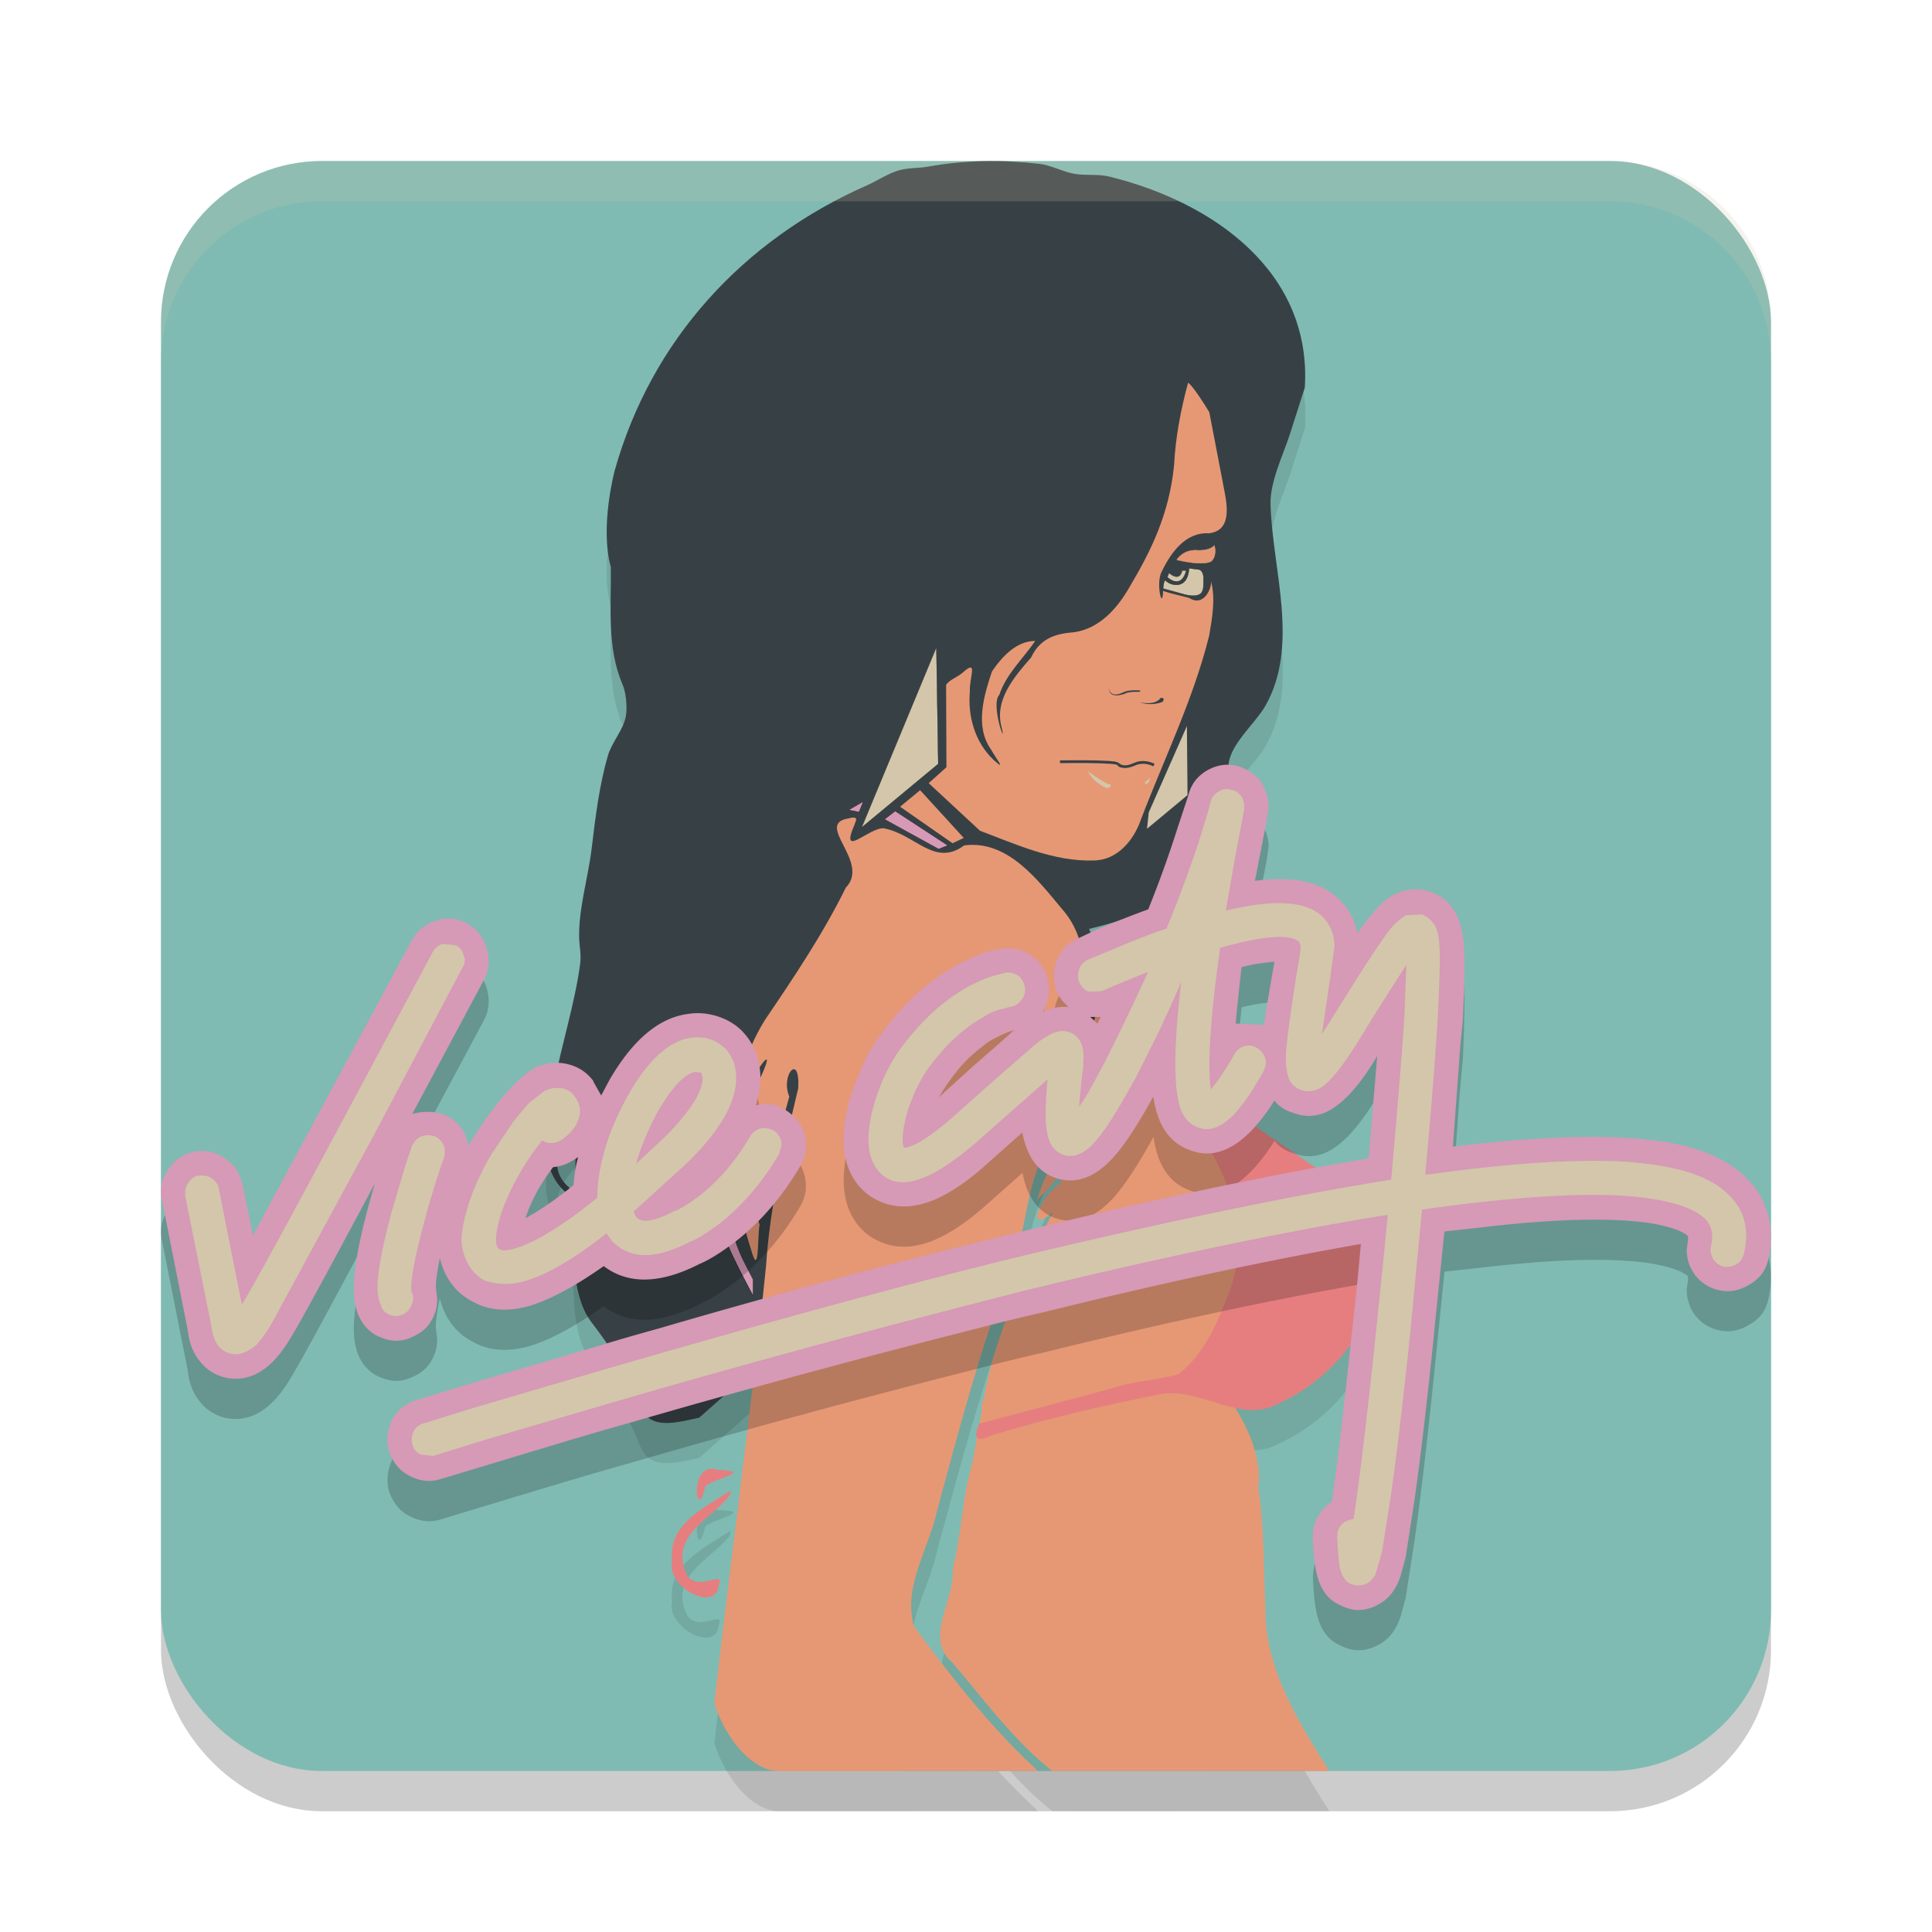 <svg xmlns="http://www.w3.org/2000/svg" width="24" height="24" version="1.1">
 <rect style="opacity:0.2" width="20" height="20" x="2" y="2.5" rx="2" ry="2"/>
 <rect style="fill:#7fbbb3" width="20" height="20" x="2" y="2" rx="2" ry="2"/>
 <path style="opacity:0.1" d="m 12.22,2.501 c -0.231,0.005 -0.459,0.026 -0.685,0.067 -0.126,0.023 -0.252,0.012 -0.375,0.049 -0.133,0.04 -0.264,0.129 -0.393,0.186 C 9.231,3.481 8.09,4.724 7.635,6.349 c -1.73e-4,3.46e-4 -0.186,0.698 -0.047,1.193 0.007,0.491 -0.052,1.001 0.145,1.458 0.043,0.1 0.061,0.276 0.042,0.393 -0.029,0.174 -0.175,0.326 -0.224,0.495 -0.108,0.377 -0.154,0.769 -0.201,1.157 -0.044,0.361 -0.167,0.758 -0.154,1.12 0.004,0.105 0.027,0.199 0.013,0.305 -0.07,0.507 -0.232,1.005 -0.327,1.509 -0.04,0.212 -0.079,0.426 -0.097,0.642 -0.024,0.298 0.078,0.624 0.356,0.764 -0.019,0.435 -0.076,1.173 0.207,1.54 0.206,0.267 0.391,0.548 0.528,0.856 0.058,0.129 0.095,0.298 0.234,0.363 0.158,0.075 0.418,-0.002 0.577,-0.034 l 0.681,-0.604 c -0.161,1.384 -0.338,2.766 -0.493,4.149 0.103,0.343 0.395,0.802 0.769,0.844 1.084,0.002 2.169,-0.002 3.253,0 -0.583,-0.532 -1.078,-1.169 -1.544,-1.801 -0.138,-0.5 0.191,-0.966 0.291,-1.444 0.266,-0.975 0.52,-1.955 0.878,-2.901 0.223,-0.468 0.207,-0.999 0.419,-1.464 0.098,-0.251 0.257,-0.468 0.403,-0.691 -0.093,0.427 -0.339,0.812 -0.459,1.202 0.19,-0.151 0.49,-0.644 0.278,-0.189 -0.195,0.104 -0.463,0.646 -0.086,0.354 0.001,-0.002 0.004,-0.004 0.005,-0.006 l -0.148,0.284 c -0.153,0.089 -0.267,0.214 -0.251,0.477 -0.148,0.519 -0.375,1.011 -0.458,1.547 -0.028,0.068 -0.033,0.113 -0.026,0.146 l -0.03,0.171 -0.005,0.001 c -0.037,0.086 -0.044,0.139 -0.026,0.167 l -0.056,0.312 c -0.124,0.409 -0.137,0.903 -0.246,1.326 0.029,0.393 -0.366,0.869 -0.002,1.165 0.389,0.459 0.772,0.979 1.239,1.345 1.147,0.003 2.294,-0.003 3.44,0 -0.384,-0.613 -0.797,-1.267 -0.793,-2.019 -0.024,-0.508 -0.011,-1.032 -0.093,-1.536 l 0.013,10e-4 c 0.018,-0.318 -0.098,-0.636 -0.296,-0.954 0.186,0.039 0.371,0.041 0.556,-0.066 0.724,-0.33 1.25,-1.072 1.319,-1.864 0.017,-0.577 -0.575,-0.843 -0.977,-1.124 -0.611,-0.416 -1.231,-0.821 -1.773,-1.327 -0.119,-0.102 -0.227,-0.215 -0.335,-0.327 l 0.058,-0.052 c -0.211,-0.207 -0.45,-0.45 -0.558,-0.595 0,0 -0.039,-0.488 -0.104,-0.597 0.23,-0.056 0.46,-0.125 0.679,-0.213 0.179,-0.072 0.338,-0.182 0.515,-0.256 0.137,-0.057 0.323,-0.061 0.44,-0.155 0.125,-0.1 0.07,-0.392 0.073,-0.535 0.007,-0.286 0.021,-0.571 0.025,-0.857 0.004,-0.265 0.331,-0.53 0.458,-0.753 0.428,-0.75 0.09,-1.689 0.065,-2.499 -0.009,-0.288 0.157,-0.617 0.244,-0.889 0.061,-0.189 0.121,-0.38 0.182,-0.569 0.088,-1.432 -1.126,-2.297 -2.422,-2.618 -0.147,-0.037 -0.296,-0.01 -0.447,-0.037 -0.142,-0.026 -0.286,-0.107 -0.43,-0.123 -0.23,-0.026 -0.462,-0.038 -0.692,-0.033 z m 1.838,10.848 c 0.038,0.045 0.078,0.09 0.115,0.136 l -0.026,0.051 c -0.041,-0.052 -0.085,-0.102 -0.127,-0.152 z m -6.908,1.155 v 0.803 c 0,0 -0.514,-0.266 0,-0.803 z m 1.648,4.247 c -0.232,0.066 -0.13,0.652 -0.038,0.215 0.09,-0.1 0.631,-0.191 0.159,-0.207 -0.048,-0.016 -0.088,-0.017 -0.121,-0.008 z M 9.074,19.016 c -0.316,0.208 -0.783,0.417 -0.724,0.874 -0.088,0.309 0.542,0.663 0.579,0.3 C 9.012,19.978 8.635,20.315 8.518,20.028 8.322,19.551 8.884,19.343 9.071,19.065 Z"/>
 <path style="fill:#374145" d="m 12.219,2.002 c -0.231,0.005 -0.459,0.026 -0.685,0.067 -0.126,0.023 -0.252,0.012 -0.375,0.049 -0.133,0.04 -0.264,0.129 -0.393,0.186 C 9.231,2.982 8.09,4.224 7.635,5.849 c -1.73e-4,3.46e-4 -0.186,0.698 -0.047,1.194 0.007,0.491 -0.052,1.002 0.145,1.458 0.043,0.1 0.061,0.276 0.042,0.393 C 7.745,9.068 7.599,9.219 7.551,9.389 7.442,9.766 7.396,10.158 7.349,10.546 c -0.044,0.361 -0.167,0.759 -0.154,1.12 0.004,0.105 0.027,0.199 0.013,0.305 -0.07,0.507 -0.232,1.004 -0.327,1.508 -0.04,0.212 -0.079,0.426 -0.097,0.642 -0.024,0.298 0.078,0.624 0.356,0.764 -0.019,0.435 -0.076,1.173 0.207,1.54 0.206,0.267 0.391,0.548 0.528,0.857 0.058,0.129 0.095,0.298 0.234,0.363 0.158,0.075 0.418,-0.002 0.577,-0.034 l 5.504,-4.88 c -0.211,-0.207 -0.45,-0.449 -0.558,-0.594 0,0 -0.039,-0.488 -0.104,-0.597 0.23,-0.056 0.46,-0.125 0.679,-0.213 0.179,-0.072 0.338,-0.182 0.515,-0.256 0.137,-0.057 0.323,-0.061 0.44,-0.155 0.125,-0.1 0.07,-0.392 0.073,-0.535 0.007,-0.286 0.021,-0.572 0.025,-0.858 0.004,-0.265 0.331,-0.531 0.458,-0.753 0.428,-0.75 0.09,-1.69 0.065,-2.499 -0.009,-0.288 0.157,-0.616 0.244,-0.888 0.061,-0.189 0.121,-0.38 0.182,-0.569 0.088,-1.432 -1.126,-2.298 -2.422,-2.619 -0.147,-0.037 -0.296,-0.01 -0.447,-0.037 -0.142,-0.026 -0.286,-0.107 -0.43,-0.123 -0.23,-0.026 -0.462,-0.038 -0.692,-0.033 z M 7.149,14.005 v 0.803 c 0,0 -0.514,-0.266 0,-0.803 z"/>
 <path style="fill:#e69875" d="m 10.616,10.157 c -0.014,-0.002 -0.037,-2.63e-4 -0.072,0.009 -0.439,0.068 0.274,0.54 -0.036,0.859 -0.284,0.577 -0.646,1.115 -1.006,1.646 -0.529,0.851 -0.465,1.929 -0.173,2.849 0.106,0.38 0.078,-0.165 0.107,-0.305 -0.139,-0.458 -0.281,-0.938 -0.193,-1.426 -0.043,-0.265 0.478,-0.996 0.203,-0.4 -0.168,0.492 -0.144,1.042 0.022,1.53 0.08,-0.44 0.223,-0.868 0.337,-1.297 -0.114,-0.262 0.136,-0.559 0.111,-0.103 -0.172,0.725 -0.352,1.452 -0.399,2.199 -0.185,1.816 -0.439,3.626 -0.643,5.439 0.103,0.343 0.395,0.802 0.769,0.844 1.084,0.002 2.169,-0.002 3.253,0 -0.583,-0.532 -1.078,-1.169 -1.544,-1.801 -0.138,-0.5 0.191,-0.966 0.291,-1.445 0.266,-0.975 0.52,-1.955 0.878,-2.901 0.223,-0.468 0.207,-1 0.419,-1.464 0.098,-0.251 0.257,-0.468 0.403,-0.692 -0.093,0.427 -0.339,0.813 -0.459,1.202 0.19,-0.151 0.49,-0.644 0.278,-0.189 -0.195,0.104 -0.463,0.646 -0.086,0.355 0.001,-0.003 0.004,-0.004 0.005,-0.006 l -0.148,0.284 c -0.153,0.089 -0.267,0.214 -0.251,0.477 -0.148,0.519 -0.375,1.011 -0.458,1.547 -0.028,0.068 -0.033,0.113 -0.026,0.146 l -0.117,0.651 c -0.124,0.409 -0.137,0.903 -0.246,1.325 0.029,0.393 -0.366,0.87 -0.002,1.165 0.389,0.459 0.772,0.979 1.239,1.345 1.147,0.003 2.294,-0.003 3.44,0 -0.384,-0.613 -0.797,-1.267 -0.793,-2.019 -0.024,-0.508 -0.011,-1.031 -0.093,-1.535 l 0.013,0.001 c 0.019,-0.332 -0.105,-0.664 -0.319,-0.996 l 1.297,-2.101 -2.42,-2.411 -0.051,0.098 c -0.161,-0.204 -0.331,-0.401 -0.518,-0.582 0.005,0.278 -0.328,0.997 -0.208,0.356 0.059,-0.513 0.148,-1.096 -0.228,-1.52 -0.305,-0.365 -0.676,-0.859 -1.214,-0.789 -0.372,0.273 -0.603,-0.138 -1.002,-0.213 -0.183,-0.009 -0.547,0.389 -0.363,-0.04 0.009,-0.035 0.044,-0.084 0.002,-0.091 z"/>
 <path style="fill:#e67e80" d="m 13.654,12.285 c -0.037,0.158 0.155,0.237 0.226,0.357 0.461,0.513 0.872,1.072 1.18,1.692 0.292,0.512 0.431,1.138 0.214,1.704 -0.142,0.375 -0.309,0.78 -0.633,1.03 -0.278,0.084 -0.578,0.087 -0.856,0.186 l -1.621,0.431 c -0.082,0.189 -0.031,0.238 0.154,0.146 0.691,-0.209 1.395,-0.374 2.102,-0.512 0.504,-0.09 0.995,0.39 1.481,0.106 0.724,-0.33 1.251,-1.072 1.32,-1.864 0.017,-0.577 -0.575,-0.843 -0.977,-1.124 -0.611,-0.416 -1.231,-0.822 -1.773,-1.328 -0.294,-0.252 -0.542,-0.552 -0.815,-0.825 z M 8.919,18.26 C 8.538,18.129 8.654,18.967 8.76,18.467 8.849,18.368 9.39,18.276 8.919,18.26 Z m 0.155,0.257 c -0.316,0.208 -0.783,0.416 -0.724,0.873 -0.088,0.309 0.543,0.663 0.58,0.3 C 9.012,19.478 8.636,19.816 8.518,19.529 8.323,19.052 8.884,18.844 9.071,18.566 l 0.003,-0.049 z"/>
 <path style="fill:#e69875" d="m 11.535,9.727 0.639,0.593 c 0.454,0.171 0.918,0.385 1.413,0.369 0.293,-0.003 0.498,-0.251 0.586,-0.509 0.29,-0.76 0.653,-1.497 0.849,-2.289 0.036,-0.219 0.08,-0.455 0.021,-0.672 0.015,0.08 -0.088,0.328 -0.27,0.209 -0.108,-0.03 -0.219,-0.051 -0.325,-0.087 -0.006,0.261 -0.097,-0.108 -0.013,-0.248 0.113,-0.232 0.295,-0.485 0.582,-0.468 C 15.297,6.593 15.248,6.292 15.209,6.093 15.146,5.769 15.086,5.443 15.022,5.12 14.955,5.008 14.814,4.79 14.759,4.754 14.668,5.089 14.603,5.43 14.585,5.777 c -0.059,0.606 -0.288,1.067 -0.545,1.501 -0.153,0.271 -0.379,0.536 -0.708,0.577 -0.24,0.018 -0.417,0.087 -0.524,0.314 -0.208,0.238 -0.462,0.53 -0.364,0.872 0.065,0.268 -0.144,-0.286 -0.03,-0.41 0.086,-0.26 0.295,-0.448 0.446,-0.669 -0.236,-3.1e-5 -0.416,0.2 -0.538,0.38 -0.102,0.308 -0.216,0.687 -0.006,0.976 0.049,0.095 0.201,0.28 0.026,0.121 -0.23,-0.218 -0.322,-0.54 -0.294,-0.85 -0.011,-0.165 0.114,-0.419 -0.095,-0.228 -0.062,0.051 -0.158,0.084 -0.2,0.146 l 0.004,1.024 -0.221,0.198"/>
 <path style="fill:#d699b6" d="m 9.093,13.352 c 0.028,0.032 -0.041,0.203 -0.062,0.439 -0.014,0.162 -0.034,0.323 -0.038,0.486 -0.01,0.386 0.031,0.773 0.144,1.143 0.051,0.167 0.139,0.32 0.216,0.474 v 0.202 C 9.123,15.66 8.901,15.246 8.832,14.75 c -0.023,-0.163 -0.031,-0.328 -0.026,-0.493 0.01,-0.305 0.145,-0.742 0.288,-0.905"/>
 <path style="fill:#1e2326" d="m 9.093,13.352 -0.002,0.001 0.006,0.025 c 0,0.062 -0.051,0.214 -0.068,0.412 -0.014,0.162 -0.034,0.323 -0.038,0.486 -8.5e-4,0.036 -0.001,0.071 -0.001,0.107 0,0.351 0.043,0.7 0.146,1.037 0.051,0.167 0.139,0.32 0.217,0.475 l 0.002,-0.001 h -0.002 v 0.202 h 0.002 l 0.002,-8.5e-4 C 9.125,15.659 8.903,15.246 8.834,14.75 8.815,14.618 8.806,14.484 8.806,14.351 c 0,-0.031 5e-4,-0.062 0.001,-0.093 0.01,-0.304 0.145,-0.741 0.287,-0.904 l -0.002,-0.001 -0.002,0.001 0.002,-0.001 -0.002,-0.001 c -0.143,0.165 -0.278,0.602 -0.288,0.907 -0.001,0.031 -0.001,0.062 -0.001,0.094 0,0.134 0.009,0.267 0.028,0.4 0.07,0.497 0.291,0.911 0.522,1.346 l 0.004,-10e-4 v -0.202 -5e-4 l -3.46e-4,-3.46e-4 C 9.278,15.738 9.19,15.585 9.14,15.419 9.037,15.083 8.994,14.734 8.994,14.384 c 0,-0.036 5e-4,-0.071 0.001,-0.107 0.004,-0.163 0.024,-0.324 0.038,-0.486 0.017,-0.197 0.068,-0.348 0.068,-0.412 l -0.007,-0.028 -0.002,-0.002 -0.002,0.002 0.002,0.001"/>
 <path style="fill:#d699b6" d="m 10.987,10.177 0.673,0.37 0.115,-0.045 -0.654,-0.428 -0.134,0.103"/>
 <path style="fill:#1e2326" d="m 10.987,10.177 -0.001,0.002 0.674,0.371 0.116,-0.046 0.004,-0.002 -0.659,-0.43 -0.138,0.106 0.003,0.002 0.001,-0.002 0.001,0.002 0.133,-0.102 0.649,0.424 -0.11,0.044 -0.672,-0.37 -0.001,0.002 0.001,0.002 -0.001,-0.002"/>
 <path style="fill:#d699b6" d="m 10.67,10.089 0.055,-0.134 -0.184,0.107 0.129,0.026"/>
 <path style="fill:#1e2326" d="m 10.67,10.089 0.002,8.5e-4 0.055,-0.134 0.002,-0.006 -0.194,0.114 0.135,0.027 0.002,3.46e-4 7e-4,-0.002 -0.002,-8.5e-4 3.46e-4,-0.002 -0.123,-0.025 0.173,-0.101 -0.052,0.128 0.002,7e-4 3.46e-4,-0.002 -3.46e-4,0.002"/>
 <path style="fill:#d3c6aa" d="M 10.702,10.281 11.655,9.491 11.632,8.038 10.702,10.281"/>
 <path style="fill:#1e2326" d="m 10.702,10.281 0.001,0.002 0.954,-0.791 -0.023,-1.454 -0.004,-7e-4 -0.929,2.243 0.003,0.002 -0.001,-0.002 0.002,7e-4 0.926,-2.233 0.023,1.441 -0.952,0.79 0.001,0.002 0.002,7e-4 -0.002,-7e-4"/>
 <path style="fill:#e69875" d="m 11.182,10.021 0.248,-0.205 0.542,0.593 -0.139,0.066 -0.651,-0.453"/>
 <path style="fill:#e69875" d="m 13.154,9.46 c 0,0 0.511,-0.248 0.751,-0.291 0,0 0.097,-0.031 0.186,0.031 0,0 0.035,0.031 0.12,0.019 0.05,-0.007 0.1,-0.047 0.15,-0.026 0.057,0.023 0.076,0.104 0.063,0.158 l -0.093,0.147 c -0.018,0.028 0.003,0.131 -0.003,0.173 -0.009,0.062 -0.034,0.111 -0.079,0.155 -0.067,0.065 -0.144,0.078 -0.235,0.082 -0.195,0.008 -0.341,-0.016 -0.497,-0.141 -0.129,-0.105 -0.199,-0.25 -0.364,-0.307"/>
 <path style="fill:#d3c6aa" d="m 13.518,9.584 c 0,0 0.25,0.181 0.274,0.157 0,0 0.029,0.048 -0.048,0.048 0,0 -0.163,-0.065 -0.227,-0.205"/>
 <path style="fill:#d3c6aa" d="m 14.225,9.714 c 0,0 -0.012,0.039 0.026,0.019 0.038,-0.02 0.03,-0.082 0.03,-0.082 0,0 0.001,0.03 -0.056,0.063"/>
 <path style="fill:#e69875" d="m 14.618,6.956 c 0,0 0.067,-0.121 0.237,-0.121 0,0 0.153,0.02 0.231,-0.058 0,0 0.038,0.12 -0.036,0.194 0,0 -0.076,0.067 -0.431,-0.015"/>
 <path style="fill:#e69875" d="m 14.618,6.956 c 0.011,-0.008 0.021,-0.029 0.034,-0.04 0.053,-0.053 0.128,-0.08 0.202,-0.08 0.009,6e-4 0.038,0.003 0.054,0.002 0.063,-0.002 0.131,-0.015 0.178,-0.06 -0.007,-1.455e-4 0.005,0.024 0.003,0.032 0.008,0.055 -0.001,0.118 -0.043,0.159 -0.003,0.004 -0.03,0.015 -0.042,0.016 -0.078,0.016 -0.158,0.007 -0.237,-0.003 -0.05,-0.007 -0.1,-0.017 -0.15,-0.029 -0.004,0.007 0.011,0.006 0.021,0.009 0.103,0.022 0.209,0.041 0.315,0.035 0.033,-0.003 0.068,-0.006 0.097,-0.025 0.046,-0.045 0.054,-0.115 0.042,-0.176 -0.003,-0.008 -0.003,-0.034 -0.013,-0.017 -0.048,0.042 -0.114,0.053 -0.176,0.055 -0.029,6.5e-4 -0.058,-0.005 -0.087,-1.005e-4 -0.081,0.008 -0.159,0.053 -0.202,0.123 0.002,3.55e-4 0.003,0.002 0.003,-0.001"/>
 <path style="fill:#d3c6aa" d="m 14.448,7.311 c 0.054,0.015 0.108,0.03 0.162,0.044 0.083,0.022 0.191,0.064 0.277,0.035 0.069,-0.023 0.063,-0.1 0.065,-0.159 0.002,-0.052 0.004,-0.13 -0.052,-0.155 l -0.13,-0.017 c 0,0 0.002,0.169 -0.115,0.201 0,0 -0.099,0.029 -0.182,-0.055 0,0 -0.024,0.036 -0.024,0.106"/>
 <path style="fill:#1e2326" d="m 14.448,7.311 -7e-4,0.002 c 0.054,0.015 0.108,0.03 0.162,0.044 0.063,0.017 0.141,0.045 0.213,0.045 0.023,0 0.045,-0.003 0.065,-0.01 0.071,-0.024 0.065,-0.103 0.067,-0.161 l 8.5e-4,-0.032 c 0,-0.048 -0.007,-0.104 -0.054,-0.125 l -1.73e-4,-1.73e-4 -0.131,-0.017 -0.002,-3.46e-4 v 0.002 3.46e-4 c 0,0.008 -0.002,0.168 -0.114,0.198 -1.73e-4,1.73e-4 -0.016,0.005 -0.041,0.005 -0.036,0 -0.09,-0.01 -0.139,-0.059 l -0.002,-0.002 -0.001,0.002 c -1.73e-4,3.46e-4 -0.025,0.037 -0.025,0.107 v 0.002 l 0.002,5e-4 7e-4,-0.002 h 0.002 c 0,-0.069 0.024,-0.105 0.024,-0.105 l -0.002,-0.001 -0.002,0.002 c 0.05,0.05 0.105,0.06 0.142,0.06 0.025,0 0.042,-0.005 0.042,-0.005 0.116,-0.032 0.117,-0.194 0.117,-0.202 V 7.059 l -0.002,-1.73e-4 -1.73e-4,0.002 0.13,0.017 1.73e-4,-0.002 -8.5e-4,0.002 c 0.044,0.02 0.051,0.074 0.051,0.121 l -8.5e-4,0.032 c -0.002,0.06 0.003,0.135 -0.064,0.158 -0.02,0.007 -0.042,0.01 -0.064,0.01 -0.071,0 -0.148,-0.028 -0.212,-0.045 -0.054,-0.014 -0.108,-0.029 -0.162,-0.044 l -5e-4,0.002 h 0.002 -0.002"/>
 <path style="fill:#d3c6aa" d="m 14.521,7.116 c 0,0 0.133,0.124 0.164,-0.03 h 0.052 c 0,0 -0.045,0.243 -0.237,0.085 l 0.021,-0.055"/>
 <path style="fill:#1e2326" d="m 14.521,7.116 -0.002,0.002 c 1.73e-4,1.73e-4 0.051,0.048 0.098,0.048 0.03,1.73e-4 0.058,-0.02 0.069,-0.079 l -0.002,-3.46e-4 v 0.002 h 0.052 v -0.002 l -0.002,-5e-4 c -1.73e-4,1.73e-4 -0.026,0.137 -0.119,0.137 -0.03,0 -0.068,-0.014 -0.114,-0.053 l -0.001,0.002 0.002,7e-4 0.021,-0.055 -0.002,-8.5e-4 -0.002,0.002 0.002,-0.002 -0.002,-7e-4 -0.021,0.055 -5e-4,0.002 0.001,0.001 c 0.047,0.039 0.086,0.054 0.117,0.054 0.097,-5e-4 0.123,-0.14 0.123,-0.14 l 5e-4,-0.003 h -0.054 -0.002 l -3.46e-4,0.002 c -0.012,0.059 -0.038,0.076 -0.065,0.076 -0.045,1.73e-4 -0.095,-0.047 -0.095,-0.047 l -0.002,-0.002 -0.001,0.003 0.002,7e-4"/>
 <path style="fill:#374145" d="m 13.778,8.55 c 0,0 0.002,0.133 0.178,0.05 0,0 0.056,-0.035 0.204,-0.023 0,0 0.014,0.012 -0.005,0.017 0,0 -0.14,-0.006 -0.181,0.023 0,0 -0.198,0.078 -0.197,-0.067"/>
 <path style="fill:#374145" d="m 14.153,8.722 c 0,0 0.19,0.053 0.264,-0.052 0,0 0.063,-0.012 0.028,0.047 0,0 -0.137,0.064 -0.291,0.005"/>
 <path style="fill:#d3c6aa" d="m 14.249,10.295 0.503,-0.418 -0.008,-0.857 -0.474,1.073 -0.021,0.202"/>
 <path style="fill:#374145" d="m 13.168,9.48 c 0.211,-0.002 0.423,-0.005 0.634,0.009 0.024,0.003 0.05,0.004 0.073,0.012 0.006,-0.009 -0.008,0.004 0.009,-0.01 -0.024,0.003 0.013,0.038 0.035,0.041 0.068,0.023 0.139,-0.004 0.202,-0.031 0.067,-0.023 0.143,-0.014 0.206,0.019 0.007,-0.016 0.027,-0.037 -0.004,-0.04 -0.077,-0.034 -0.17,-0.037 -0.246,0.002 0.015,0.033 0.005,-0.017 -0.014,0.006 -0.05,0.019 -0.117,0.034 -0.161,-0.007 -0.035,-0.026 -0.083,-0.023 -0.125,-0.028 -0.203,-0.012 -0.407,-0.009 -0.61,-0.007 1.67e-4,0.012 3.34e-4,0.023 5e-4,0.035"/>
 <path style="opacity:0.2;fill-rule:evenodd" d="m 15.174,10.006 c -0.063,0.01 -0.125,0.033 -0.183,0.066 -0.123,0.074 -0.196,0.174 -0.229,0.306 l -0.131,0.396 a 13.983,14.107 0 0 1 -0.368,1.023 c -0.204,0.074 -0.409,0.157 -0.613,0.239 l -0.262,0.123 c -0.131,0.058 -0.213,0.149 -0.262,0.281 a 0.54,0.545 0 0 0 0.009,0.396 c 0.033,0.066 0.081,0.124 0.139,0.174 -0.106,-0.008 -0.204,0.008 -0.318,0.058 a 0.515,0.519 0 0 0 0.073,-0.272 v -0.05 c -0.016,-0.14 -0.073,-0.256 -0.18,-0.347 -0.106,-0.091 -0.229,-0.123 -0.368,-0.115 -0.155,0.008 -0.327,0.075 -0.531,0.174 -0.376,0.19 -0.72,0.495 -1.015,0.907 -0.033,0.041 -0.065,0.083 -0.09,0.132 a 1.569,1.583 0 0 0 -0.147,0.289 c -0.082,0.19 -0.147,0.363 -0.18,0.536 -0.09,0.437 -0.016,0.767 0.221,0.981 0.082,0.074 0.18,0.123 0.286,0.156 0.172,0.049 0.352,0.033 0.548,-0.041 0.213,-0.082 0.458,-0.247 0.72,-0.486 l 0.409,-0.363 c 0.057,0.305 0.196,0.495 0.425,0.569 0.245,0.074 0.467,-0.008 0.687,-0.239 0.139,-0.148 0.31,-0.404 0.515,-0.775 0.049,0.347 0.196,0.569 0.441,0.659 0.36,0.148 0.712,-0.058 1.063,-0.61 0.057,0.074 0.139,0.124 0.221,0.148 0.204,0.082 0.401,0.041 0.581,-0.107 0.139,-0.107 0.302,-0.305 0.474,-0.594 l -0.105,1.27 c -1.243,0.206 -2.732,0.52 -4.441,0.94 A 100.116,101.006 0 0 0 8.188,17.002 c -0.237,0.066 -0.474,0.132 -0.711,0.206 l -1.66,0.487 -0.646,0.197 c -0.131,0.041 -0.236,0.124 -0.302,0.248 -0.057,0.132 -0.074,0.255 -0.033,0.396 0.049,0.132 0.131,0.24 0.254,0.298 0.123,0.066 0.253,0.082 0.384,0.041 l 0.654,-0.198 c 0.548,-0.165 1.112,-0.338 1.701,-0.503 a 128.795,129.941 0 0 1 4.317,-1.172 25.655,25.883 0 0 1 0.843,-0.206 c 1.472,-0.363 2.78,-0.644 3.917,-0.842 -0.033,0.371 -0.066,0.718 -0.106,1.048 -0.098,0.924 -0.18,1.642 -0.254,2.153 -0.073,0.049 -0.13,0.107 -0.171,0.182 a 0.509,0.514 0 0 0 -0.065,0.256 v 0.024 c 0.008,0.14 0.016,0.256 0.032,0.347 0.033,0.215 0.115,0.371 0.262,0.453 0.09,0.05 0.18,0.083 0.27,0.083 0.09,0 0.172,-0.025 0.246,-0.066 0.131,-0.066 0.22,-0.181 0.277,-0.346 l 0.065,-0.24 0.106,-0.685 c 0.073,-0.503 0.155,-1.196 0.245,-2.07 l 0.009,-0.091 0.122,-1.205 0.45,-0.049 c 0.908,-0.107 1.595,-0.125 2.077,-0.059 0.261,0.041 0.425,0.099 0.498,0.165 v 0.05 l -0.016,0.115 c 0,0.116 0.033,0.223 0.106,0.322 0.074,0.091 0.171,0.157 0.286,0.182 0.139,0.033 0.261,0.008 0.384,-0.066 0.131,-0.074 0.205,-0.173 0.237,-0.313 0.049,-0.206 0.041,-0.396 -0.008,-0.569 -0.049,-0.182 -0.148,-0.338 -0.295,-0.47 -0.229,-0.215 -0.572,-0.364 -1.038,-0.43 -0.613,-0.091 -1.472,-0.066 -2.576,0.066 l 0.091,-1.245 0.032,-0.33 c 0.016,-0.396 0.025,-0.668 0.017,-0.833 -0.008,-0.412 -0.147,-0.669 -0.434,-0.76 -0.188,-0.058 -0.368,-0.025 -0.54,0.107 -0.09,0.074 -0.187,0.181 -0.294,0.33 l -0.058,0.083 c -0.041,-0.198 -0.138,-0.355 -0.294,-0.479 -0.221,-0.173 -0.548,-0.232 -0.981,-0.174 l 0.147,-0.75 0.024,-0.174 c 0,-0.116 -0.041,-0.222 -0.106,-0.321 -0.082,-0.091 -0.172,-0.149 -0.286,-0.182 -0.065,-0.017 -0.131,-0.019 -0.194,-0.009 z m -9.562,1.904 c -0.064,-0.006 -0.13,0.002 -0.195,0.026 -0.131,0.041 -0.237,0.124 -0.303,0.248 L 3.723,14.767 3.143,15.847 3.012,15.212 c -0.033,-0.14 -0.106,-0.248 -0.221,-0.322 -0.114,-0.082 -0.246,-0.107 -0.385,-0.082 -0.139,0.033 -0.245,0.107 -0.318,0.223 -0.082,0.116 -0.107,0.247 -0.074,0.388 l 0.319,1.609 c 0.016,0.157 0.066,0.28 0.147,0.379 0.082,0.107 0.188,0.173 0.318,0.206 0.311,0.066 0.581,-0.099 0.818,-0.503 0.131,-0.214 0.474,-0.85 1.038,-1.906 l -0.073,0.265 c -0.106,0.388 -0.163,0.684 -0.18,0.907 -0.016,0.182 -1.809e-4,0.33 0.049,0.454 0.057,0.132 0.147,0.231 0.278,0.28 0.131,0.058 0.261,0.058 0.384,0 0.098,-0.041 0.18,-0.099 0.237,-0.189 0.057,-0.091 0.082,-0.182 0.082,-0.289 l -0.017,-0.141 v -0.016 c 0,-0.066 0.016,-0.182 0.049,-0.347 0.066,0.264 0.213,0.445 0.434,0.553 0.188,0.099 0.417,0.115 0.679,0.041 0.27,-0.082 0.572,-0.248 0.924,-0.495 0.303,0.231 0.703,0.223 1.186,-0.024 0.155,-0.066 0.312,-0.174 0.483,-0.306 0.294,-0.239 0.556,-0.544 0.769,-0.907 a 0.507,0.512 0 0 0 0.073,-0.223 v -0.033 c 0,-0.091 -0.024,-0.182 -0.065,-0.256 -0.049,-0.074 -0.107,-0.14 -0.188,-0.189 -0.114,-0.074 -0.236,-0.091 -0.367,-0.058 0.033,-0.115 0.057,-0.232 0.057,-0.339 v -0.008 C 9.439,13.645 9.366,13.463 9.227,13.315 9.063,13.141 8.794,13.059 8.565,13.092 c -0.368,0.041 -0.696,0.313 -0.99,0.816 l -0.105,0.198 -0.099,-0.174 v -0.008 C 7.264,13.785 7.125,13.719 6.961,13.702 a 0.638,0.643 0 0 0 -0.343,0.074 c -0.188,0.124 -0.352,0.313 -0.482,0.486 a 4.713,4.755 0 0 0 -0.319,0.471 C 5.768,14.387 5.44,14.247 5.121,14.338 l 0.892,-1.667 c 0.065,-0.124 0.074,-0.255 0.033,-0.396 -0.041,-0.132 -0.123,-0.24 -0.246,-0.306 -0.061,-0.033 -0.124,-0.053 -0.188,-0.06 z m 10.223,0.538 a 25.618,25.846 0 0 0 -0.131,0.784 l -0.352,-0.017 c 0.017,-0.19 0.041,-0.421 0.073,-0.702 a 2.329,2.35 0 0 1 0.409,-0.065 z m -2.29,0.685 h 0.131 l -0.041,0.083 z m -0.948,0.165 -0.221,0.198 -0.303,0.264 -0.409,0.372 c 0.147,-0.248 0.319,-0.471 0.548,-0.636 0.033,-0.033 0.074,-0.058 0.115,-0.083 0.082,-0.041 0.171,-0.09 0.27,-0.115 z m -5.413,1.576 c -0.033,0.116 -0.049,0.231 -0.058,0.347 -0.229,0.19 -0.433,0.321 -0.597,0.412 0.065,-0.206 0.179,-0.42 0.343,-0.635 0.123,-0.008 0.213,-0.058 0.312,-0.124 z"/>
 <path style="fill:#d699b6;fill-rule:evenodd" d="m 18.14,12.996 0.033,-0.33 c 0.016,-0.396 0.024,-0.668 0.016,-0.833 -0.008,-0.412 -0.147,-0.668 -0.433,-0.759 -0.188,-0.058 -0.368,-0.025 -0.54,0.107 -0.09,0.074 -0.188,0.182 -0.295,0.33 l -0.057,0.082 C 16.824,11.396 16.725,11.239 16.57,11.115 16.349,10.942 16.022,10.884 15.589,10.942 l 0.147,-0.751 0.024,-0.173 c 0,-0.116 -0.041,-0.223 -0.106,-0.322 -0.082,-0.091 -0.172,-0.148 -0.286,-0.182 -0.131,-0.033 -0.262,-0.008 -0.376,0.058 -0.123,0.074 -0.196,0.173 -0.229,0.305 l -0.131,0.396 a 13.983,14.107 0 0 1 -0.368,1.023 c -0.204,0.074 -0.409,0.157 -0.613,0.239 l -0.262,0.124 c -0.131,0.058 -0.213,0.148 -0.262,0.281 a 0.54,0.545 0 0 0 0.008,0.396 c 0.033,0.066 0.082,0.124 0.139,0.173 -0.106,-0.008 -0.204,0.008 -0.319,0.058 a 0.515,0.519 0 0 0 0.073,-0.272 v -0.05 c -0.016,-0.14 -0.073,-0.256 -0.18,-0.346 -0.106,-0.091 -0.229,-0.124 -0.368,-0.116 -0.155,0.008 -0.327,0.074 -0.532,0.173 -0.376,0.19 -0.72,0.495 -1.014,0.907 -0.033,0.041 -0.065,0.083 -0.09,0.132 a 1.569,1.583 0 0 0 -0.147,0.289 c -0.082,0.19 -0.147,0.363 -0.18,0.536 -0.09,0.437 -0.016,0.767 0.221,0.982 0.082,0.074 0.18,0.124 0.286,0.157 0.172,0.049 0.352,0.033 0.548,-0.041 0.213,-0.082 0.458,-0.247 0.719,-0.487 l 0.409,-0.363 c 0.057,0.305 0.196,0.495 0.425,0.569 0.245,0.074 0.466,-0.008 0.687,-0.239 0.139,-0.148 0.311,-0.404 0.515,-0.776 0.049,0.347 0.196,0.569 0.442,0.66 0.36,0.148 0.712,-0.058 1.063,-0.61 0.057,0.074 0.139,0.124 0.221,0.148 0.204,0.082 0.401,0.041 0.581,-0.107 0.139,-0.107 0.303,-0.305 0.474,-0.594 l -0.106,1.271 c -1.243,0.206 -2.731,0.52 -4.441,0.941 a 100.116,101.006 0 0 0 -4.375,1.171 c -0.237,0.066 -0.474,0.132 -0.711,0.206 L 5.816,17.195 5.171,17.393 c -0.131,0.041 -0.237,0.124 -0.303,0.247 -0.057,0.132 -0.074,0.256 -0.033,0.396 0.049,0.132 0.131,0.239 0.253,0.297 0.123,0.066 0.253,0.082 0.384,0.041 L 6.127,18.177 C 6.675,18.012 7.239,17.838 7.828,17.673 a 128.795,129.941 0 0 1 4.318,-1.172 25.655,25.883 0 0 1 0.842,-0.206 c 1.472,-0.363 2.78,-0.643 3.917,-0.842 -0.033,0.371 -0.066,0.718 -0.106,1.048 -0.098,0.924 -0.18,1.642 -0.254,2.153 -0.073,0.049 -0.131,0.107 -0.172,0.182 a 0.509,0.514 0 0 0 -0.066,0.256 v 0.025 c 0.008,0.14 0.017,0.256 0.033,0.346 0.033,0.215 0.115,0.371 0.262,0.454 0.09,0.05 0.18,0.083 0.27,0.083 0.09,0 0.172,-0.025 0.245,-0.066 0.131,-0.066 0.221,-0.181 0.278,-0.346 l 0.066,-0.239 0.106,-0.685 c 0.073,-0.503 0.155,-1.196 0.245,-2.071 l 0.008,-0.091 0.123,-1.204 0.45,-0.05 c 0.908,-0.107 1.595,-0.124 2.077,-0.058 0.261,0.041 0.425,0.099 0.499,0.165 v 0.05 l -0.016,0.116 c 0,0.116 0.033,0.223 0.106,0.322 0.074,0.091 0.172,0.157 0.286,0.182 0.139,0.033 0.262,0.008 0.384,-0.066 0.131,-0.074 0.204,-0.173 0.237,-0.314 0.049,-0.206 0.041,-0.396 -0.008,-0.569 -0.049,-0.182 -0.147,-0.338 -0.294,-0.47 -0.229,-0.215 -0.573,-0.363 -1.039,-0.429 -0.613,-0.091 -1.472,-0.066 -2.576,0.066 z m -10.958,1.378 c -0.033,0.116 -0.049,0.231 -0.057,0.347 C 6.896,14.91 6.692,15.042 6.528,15.133 6.594,14.927 6.708,14.712 6.872,14.498 6.994,14.489 7.084,14.44 7.182,14.374 Z m -3.459,-0.107 1.39,-2.582 c 0.066,-0.124 0.172,-0.206 0.303,-0.247 0.131,-0.05 0.262,-0.033 0.384,0.033 0.123,0.066 0.204,0.173 0.245,0.305 0.041,0.14 0.033,0.272 -0.033,0.396 l -0.891,1.667 c 0.319,-0.091 0.646,0.049 0.695,0.396 a 4.713,4.755 0 0 1 0.319,-0.47 c 0.131,-0.173 0.294,-0.363 0.483,-0.487 a 0.638,0.643 0 0 1 0.343,-0.074 c 0.164,0.017 0.302,0.083 0.409,0.223 v 0.008 l 0.098,0.173 0.106,-0.198 c 0.294,-0.503 0.621,-0.775 0.99,-0.817 0.229,-0.033 0.499,0.05 0.662,0.223 0.139,0.148 0.213,0.33 0.221,0.569 v 0.008 c 0,0.107 -0.025,0.223 -0.057,0.338 0.131,-0.033 0.253,-0.017 0.368,0.058 0.082,0.05 0.139,0.116 0.188,0.19 0.041,0.074 0.066,0.165 0.066,0.256 v 0.033 a 0.507,0.512 0 0 1 -0.074,0.223 c -0.213,0.363 -0.474,0.668 -0.769,0.907 -0.172,0.132 -0.327,0.239 -0.483,0.305 -0.483,0.247 -0.883,0.256 -1.186,0.025 -0.352,0.247 -0.654,0.412 -0.924,0.495 -0.262,0.074 -0.491,0.058 -0.679,-0.041 -0.221,-0.107 -0.368,-0.289 -0.433,-0.553 -0.033,0.165 -0.049,0.281 -0.049,0.347 v 0.017 l 0.016,0.14 c 0,0.107 -0.025,0.198 -0.082,0.289 -0.057,0.091 -0.139,0.148 -0.237,0.19 -0.123,0.058 -0.253,0.058 -0.384,0 -0.131,-0.049 -0.221,-0.148 -0.278,-0.281 -0.049,-0.124 -0.065,-0.272 -0.049,-0.454 0.016,-0.223 0.074,-0.52 0.18,-0.908 l 0.074,-0.264 C 4.091,15.76 3.748,16.395 3.617,16.609 3.38,17.014 3.11,17.179 2.799,17.113 2.669,17.08 2.562,17.014 2.48,16.906 2.399,16.807 2.35,16.684 2.333,16.527 L 2.014,14.918 c -0.033,-0.14 -0.008,-0.272 0.074,-0.388 0.074,-0.116 0.18,-0.19 0.319,-0.223 0.139,-0.025 0.27,0 0.384,0.082 0.115,0.074 0.188,0.182 0.221,0.322 l 0.131,0.635 z m 8.651,-1.271 -0.302,0.264 -0.409,0.371 c 0.147,-0.248 0.319,-0.47 0.548,-0.635 0.033,-0.033 0.074,-0.058 0.115,-0.082 0.082,-0.041 0.172,-0.091 0.27,-0.116 z m 3.328,-0.264 -0.352,-0.017 c 0.017,-0.19 0.041,-0.421 0.073,-0.701 a 2.329,2.35 0 0 1 0.409,-0.066 25.618,25.846 0 0 0 -0.131,0.784 z m -2.028,-0.099 -0.041,0.082 -0.09,-0.082 z"/>
 <path style="fill:#d3c6aa;fill-rule:evenodd" d="m 9.145,13.392 v -0.008 c 0,-0.148 -0.049,-0.264 -0.131,-0.355 l -0.008,-0.008 C 8.892,12.914 8.753,12.872 8.597,12.889 8.328,12.922 8.074,13.145 7.829,13.557 7.706,13.772 7.608,13.986 7.534,14.209 7.461,14.448 7.42,14.663 7.42,14.861 v 0.017 c -0.384,0.314 -0.703,0.512 -0.94,0.602 -0.131,0.05 -0.221,0.066 -0.27,0.041 -0.033,-0.017 -0.049,-0.058 -0.049,-0.14 0.016,-0.206 0.098,-0.429 0.229,-0.685 a 3.211,3.24 0 0 1 0.344,-0.528 0.229,0.231 0 0 0 0.229,0 c 0.139,-0.091 0.213,-0.198 0.237,-0.313 0.016,-0.091 -0.008,-0.165 -0.065,-0.239 A 0.233,0.235 0 0 0 6.937,13.516 c -0.057,-0.008 -0.115,0.008 -0.18,0.041 l -0.18,0.14 c -0.049,0.05 -0.115,0.132 -0.196,0.231 l -0.262,0.388 C 5.899,14.679 5.776,15.025 5.735,15.339 v 0.008 c -0.008,0.099 0.008,0.19 0.049,0.289 0.049,0.124 0.131,0.215 0.237,0.272 a 0.834,0.841 0 0 0 0.491,0.008 C 6.782,15.842 7.126,15.644 7.534,15.322 l 0.065,0.091 c 0.221,0.231 0.532,0.239 0.965,0.017 0.123,-0.049 0.253,-0.14 0.409,-0.256 0.27,-0.223 0.507,-0.503 0.703,-0.833 l 0.033,-0.116 c 0,-0.074 -0.033,-0.14 -0.098,-0.181 -0.049,-0.025 -0.106,-0.041 -0.164,-0.025 -0.057,0.016 -0.098,0.049 -0.131,0.099 -0.172,0.297 -0.376,0.536 -0.613,0.726 -0.123,0.091 -0.221,0.157 -0.311,0.198 H 8.377 c -0.115,0.066 -0.213,0.099 -0.294,0.116 -0.082,0.017 -0.139,0 -0.172,-0.033 -0.016,-0.016 -0.024,-0.041 -0.041,-0.074 L 8.499,14.481 c 0.433,-0.412 0.646,-0.775 0.646,-1.089 z m 11.154,1.048 c 0.556,0.05 0.94,0.173 1.161,0.388 0.204,0.19 0.278,0.437 0.204,0.742 -0.017,0.058 -0.041,0.107 -0.09,0.132 -0.049,0.033 -0.106,0.041 -0.164,0.033 -0.057,-0.017 -0.098,-0.049 -0.131,-0.099 -0.024,-0.05 -0.041,-0.107 -0.024,-0.157 0.033,-0.148 0.008,-0.264 -0.082,-0.346 -0.155,-0.14 -0.458,-0.231 -0.916,-0.272 -0.621,-0.049 -1.48,0.008 -2.592,0.165 l -0.147,1.535 c -0.09,0.858 -0.172,1.543 -0.245,2.054 l -0.106,0.668 -0.082,0.28 c -0.049,0.083 -0.115,0.132 -0.213,0.132 -0.131,0 -0.213,-0.091 -0.237,-0.272 a 6.664,6.723 0 0 1 -0.024,-0.322 v -0.008 c 0,-0.066 0.016,-0.116 0.057,-0.157 0.041,-0.041 0.09,-0.058 0.147,-0.066 0.115,-0.767 0.253,-2.03 0.425,-3.779 -1.235,0.198 -2.74,0.511 -4.506,0.94 -1.554,0.396 -3.238,0.842 -5.054,1.37 L 6.021,17.888 5.384,18.086 5.228,18.07 c -0.049,-0.025 -0.09,-0.066 -0.106,-0.124 -0.016,-0.058 -0.008,-0.107 0.016,-0.165 0.025,-0.05 0.065,-0.083 0.123,-0.099 l 0.638,-0.198 1.66,-0.487 c 1.823,-0.528 3.516,-0.998 5.07,-1.378 1.824,-0.437 3.369,-0.759 4.653,-0.965 0.082,-0.94 0.139,-1.617 0.164,-2.038 l 0.024,-0.627 c -0.098,0.148 -0.262,0.404 -0.483,0.759 -0.196,0.33 -0.352,0.553 -0.466,0.668 -0.123,0.132 -0.245,0.165 -0.36,0.124 -0.066,-0.025 -0.115,-0.066 -0.147,-0.132 -0.025,-0.066 -0.041,-0.157 -0.041,-0.264 0,-0.149 0.049,-0.495 0.131,-1.031 l 0.049,-0.289 c 0.008,-0.066 0,-0.116 -0.025,-0.132 -0.122,-0.091 -0.441,-0.066 -0.973,0.083 l -0.008,0.074 c -0.082,0.594 -0.123,1.048 -0.123,1.378 0,0.124 0.008,0.231 0.017,0.305 0.082,-0.091 0.18,-0.239 0.294,-0.437 0.024,-0.05 0.073,-0.083 0.122,-0.099 a 0.193,0.195 0 0 1 0.164,0.025 c 0.049,0.033 0.082,0.074 0.098,0.132 0.017,0.049 0,0.107 -0.024,0.157 -0.147,0.264 -0.278,0.445 -0.384,0.553 -0.155,0.148 -0.294,0.198 -0.434,0.14 -0.09,-0.033 -0.155,-0.099 -0.204,-0.206 -0.049,-0.132 -0.073,-0.322 -0.073,-0.586 0,-0.256 0.024,-0.594 0.073,-1.015 -0.163,0.396 -0.36,0.792 -0.572,1.205 -0.213,0.388 -0.376,0.652 -0.507,0.792 -0.123,0.14 -0.253,0.19 -0.376,0.157 -0.082,-0.033 -0.147,-0.083 -0.18,-0.173 -0.033,-0.083 -0.049,-0.198 -0.049,-0.338 0,-0.116 0.008,-0.256 0.024,-0.429 l -0.899,0.792 c -0.548,0.47 -0.932,0.602 -1.17,0.379 -0.155,-0.148 -0.196,-0.396 -0.115,-0.751 0.033,-0.14 0.082,-0.289 0.147,-0.437 0.065,-0.14 0.131,-0.256 0.196,-0.347 0.278,-0.379 0.572,-0.644 0.908,-0.817 0.106,-0.05 0.196,-0.091 0.294,-0.116 L 12.506,12.08 c 0.057,0 0.115,0.017 0.155,0.05 0.041,0.041 0.066,0.091 0.073,0.148 v 0.017 c 0,0.058 -0.016,0.099 -0.057,0.14 a 0.192,0.194 0 0 1 -0.131,0.074 l -0.098,0.025 a 0.687,0.693 0 0 0 -0.229,0.099 c -0.253,0.14 -0.491,0.363 -0.703,0.66 -0.09,0.132 -0.164,0.289 -0.229,0.47 -0.049,0.157 -0.074,0.289 -0.074,0.404 0,0.041 0.008,0.074 0.016,0.091 0.123,-0.008 0.319,-0.132 0.605,-0.379 l 0.425,-0.38 0.597,-0.52 a 1.102,1.112 0 0 1 0.213,-0.14 c 0.09,-0.041 0.172,-0.041 0.253,0 0.09,0.05 0.139,0.148 0.139,0.297 l -0.008,0.157 -0.008,0.033 -0.041,0.421 c 0.098,-0.132 0.196,-0.322 0.319,-0.553 a 28.944,29.202 0 0 0 0.54,-1.122 c -0.221,0.091 -0.409,0.165 -0.572,0.239 l -0.164,0.008 c -0.057,-0.017 -0.09,-0.058 -0.115,-0.107 -0.024,-0.049 -0.024,-0.107 -0.008,-0.165 0.017,-0.058 0.057,-0.099 0.106,-0.124 l 0.302,-0.124 c 0.229,-0.099 0.458,-0.19 0.679,-0.264 0.155,-0.379 0.294,-0.751 0.417,-1.13 l 0.098,-0.322 0.033,-0.124 c 0.016,-0.058 0.049,-0.099 0.098,-0.124 a 0.175,0.177 0 0 1 0.155,-0.025 c 0.049,0.008 0.09,0.033 0.123,0.074 0.024,0.033 0.041,0.082 0.041,0.132 v 0.041 l -0.073,0.379 c -0.057,0.305 -0.106,0.594 -0.155,0.875 0.564,-0.132 0.94,-0.124 1.161,0.041 0.122,0.099 0.188,0.239 0.188,0.413 l -0.057,0.412 -0.098,0.668 0.204,-0.322 c 0.327,-0.528 0.54,-0.85 0.638,-0.973 0.073,-0.091 0.147,-0.148 0.204,-0.182 l 0.196,-0.008 c 0.057,0.025 0.106,0.058 0.139,0.107 0.041,0.049 0.066,0.132 0.074,0.231 0.016,0.148 0.008,0.462 -0.017,0.949 -0.024,0.404 -0.073,1.064 -0.155,1.947 l 0.376,-0.049 c 0.924,-0.116 1.668,-0.149 2.216,-0.107 z m -11.587,-1.114 0.016,0.066 c 0,0.074 -0.033,0.173 -0.098,0.281 -0.09,0.148 -0.229,0.314 -0.417,0.495 L 7.902,14.456 c 0.065,-0.231 0.164,-0.454 0.286,-0.677 0.172,-0.281 0.319,-0.445 0.45,-0.462 z m -3.598,0.916 -0.082,0.248 -0.164,0.553 c -0.098,0.363 -0.155,0.635 -0.172,0.833 -0.016,0.14 0,0.256 0.033,0.33 0.016,0.066 0.057,0.107 0.106,0.124 0.057,0.025 0.106,0.025 0.164,0 0.049,-0.017 0.09,-0.058 0.115,-0.124 a 0.173,0.175 0 0 0 0,-0.157 c -0.016,-0.074 0.008,-0.281 0.09,-0.61 a 10.506,10.599 0 0 1 0.311,-1.056 c 0.016,-0.058 0.016,-0.116 -0.008,-0.165 -0.025,-0.05 -0.065,-0.091 -0.123,-0.107 -0.049,-0.017 -0.106,-0.008 -0.155,0.008 -0.057,0.025 -0.09,0.066 -0.115,0.124 z m 0.548,-2.5 c 0.049,0.025 0.082,0.066 0.098,0.124 0.025,0.058 0.016,0.107 -0.016,0.157 l -1.104,2.087 -1.276,2.351 a 1.92,1.937 0 0 1 -0.18,0.248 c -0.115,0.091 -0.213,0.132 -0.319,0.107 a 0.284,0.286 0 0 1 -0.172,-0.124 0.501,0.506 0 0 1 -0.065,-0.206 L 2.301,14.86 v -0.049 c 0,-0.05 0.016,-0.091 0.049,-0.132 0.024,-0.041 0.065,-0.066 0.115,-0.074 0.065,-0.008 0.115,0 0.164,0.033 0.049,0.033 0.082,0.074 0.09,0.132 l 0.286,1.436 C 3.151,15.966 3.585,15.174 4.312,13.813 L 5.376,11.825 c 0.025,-0.05 0.074,-0.083 0.123,-0.099 z"/>
 <path style="opacity:0.2;fill:#d3c6aa" d="m 4,2 c -1.108,0 -2,0.892 -2,2 V 4.5 c 0,-1.108 0.892,-2 2,-2 H 20 c 1.108,0 2,0.892 2,2 V 4 c 0,-1.108 -0.892,-2 -2,-2 z"/>
</svg>
